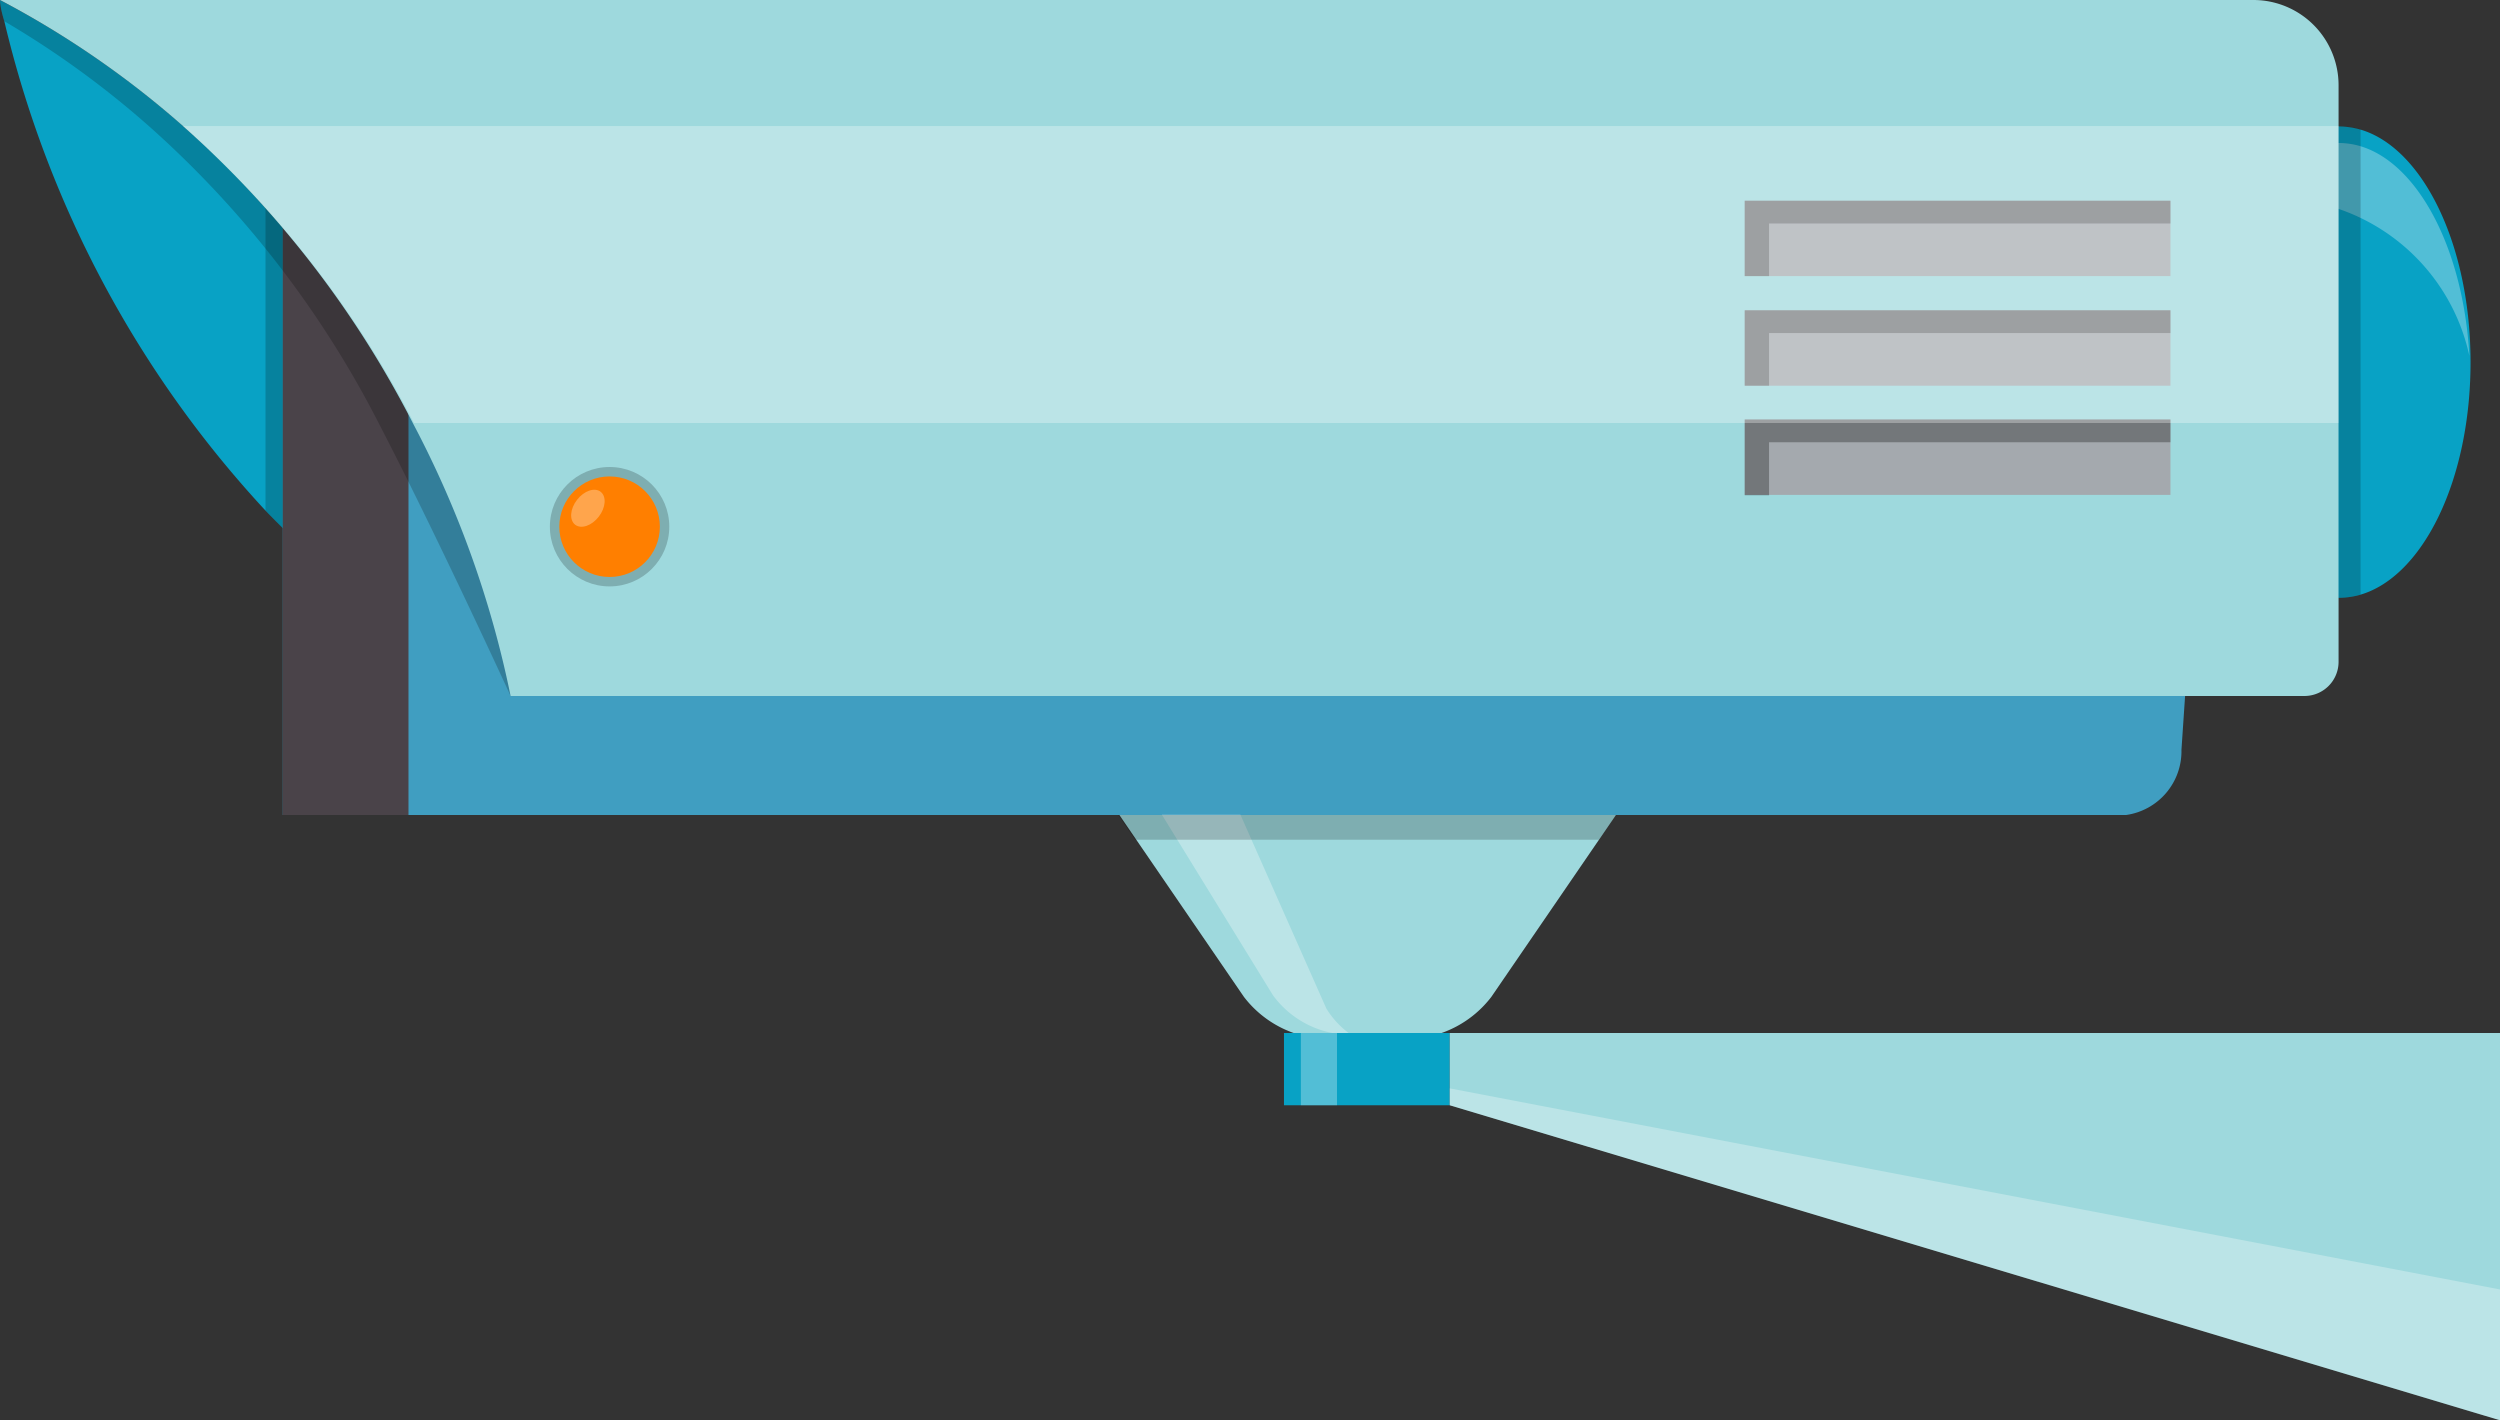 <svg xmlns="http://www.w3.org/2000/svg" viewBox="0 -0 63.65 36.16"><rect x="0" y="-0" width="63.65" height="36.16" fill="#333333" stroke="none"/><title>Depositphotos_103439008_04</title><g data-name="Layer 2"><path d="M62.9 9.22c0 3-1.21 5.45-2.8 5.92a2 2 0 0 1-.56.08c-1.86 0-3.36-2.69-3.36-6s1.5-6 3.36-6a2 2 0 0 1 .56.08c1.59.47 2.8 2.94 2.8 5.92z" fill="#08a2c5"/><path d="M58.64 5.19a3.6 3.6 0 0 1 .75.08 5.09 5.09 0 0 1 3.48 3.79c-.15-2.71-1.3-4.9-2.78-5.34a2 2 0 0 0-.56-.08 3 3 0 0 0-2.46 1.92 3.55 3.55 0 0 1 1.57-.37z" fill="#fff" opacity=".3"/><path d="M12 17.17a22.92 22.92 0 0 1-2-1.36A24 24 0 0 1 6.76 13 27.68 27.68 0 0 1 .11.54C0 .19 0 0 0 0a23.78 23.78 0 0 1 6.76 5.3A26 26 0 0 1 10 9.78a26.43 26.43 0 0 1 3 7.94c-.34-.18-.67-.36-1-.55z" fill="#08a2c5"/><path d="M54.13 20.75H7.2V1.58h49.52l-1.18 17.51a1.64 1.64 0 0 1-1.41 1.66z" fill="#409ec1"/><path d="M10 0v15.81A24 24 0 0 1 6.76 13V0z" opacity=".2"/><path fill="#4a4349" d="M7.2 1.58h3.2v19.17H7.2z"/><path d="M58.68 2.17v14.68a.87.87 0 0 1-.87.87H13s-1.87-4.08-3.36-6.95a25.86 25.86 0 0 0-5.85-7.56A23.61 23.61 0 0 0 .11.54C0 .19 0 0 0 0h56.51a2.17 2.17 0 0 1 2.17 2.17z" opacity=".2"/><path d="M59.54 2.17v14.68a.87.87 0 0 1-.87.87H13a25.93 25.93 0 0 0-2.49-6.95 25.89 25.89 0 0 0-5.85-7.56A23.77 23.77 0 0 0 0 0h57.38a2.17 2.17 0 0 1 2.16 2.17z" fill="#9ed9dd"/><path d="M41.14 20.75l-.43.63-2.74 4a2.74 2.74 0 0 1-2 1.07h-2.3a2.74 2.74 0 0 1-2-1.07l-2.74-4-.43-.63z" fill="#9ed9dd"/><path fill="#a4a9ae" d="M44.42 5.11h10.84v1.92H44.42z"/><path opacity=".3" d="M45.04 5.69h10.22v-.58H44.42v1.92h.62V5.69z"/><path fill="#a4a9ae" d="M44.42 7.9h10.84v1.92H44.42z"/><path opacity=".3" d="M45.04 8.48h10.22V7.9H44.42v1.92h.62V8.48z"/><path fill="#a4a9ae" d="M44.42 10.68h10.84v1.92H44.42z"/><path opacity=".3" d="M45.04 11.26h10.22v-.58H44.42v1.93h.62v-1.35z"/><path d="M33.77 25.68l-2.19-4.94h-2l2.83 4.6a2.46 2.46 0 0 0 1.81 1h.17a2.29 2.29 0 0 1-.62-.66z" fill="#fff" opacity=".3"/><path fill="#08a2c5" d="M32.69 26.3h4.22v1.84h-4.22z"/><path fill="#fff" opacity=".3" d="M33.12 26.3h.92v1.84h-.92z"/><path fill="#9ed9dd" d="M36.91 26.3h26.74v9.86l-26.74-8.02V26.3z"/><path fill="#fff" opacity=".3" d="M36.91 28.14l26.74 8.02v-3.33l-26.74-5.12v.43z"/><path d="M59.54 3.21v7.56h-49a25.89 25.89 0 0 0-5.88-7.56z" fill="#fff" opacity=".3"/><path opacity=".2" d="M41.14 20.75l-.43.63H28.9l-.43-.63h12.67z"/><path d="M60.1 3.29v11.85a2 2 0 0 1-.56.08v-12a2 2 0 0 1 .56.07z" opacity=".2"/><circle cx="15.52" cy="13.41" r="1.52" opacity=".2"/><circle cx="15.52" cy="13.41" r="1.28" fill="#ff7f00"/><ellipse cx="14.96" cy="12.94" rx=".53" ry=".35" transform="rotate(-52.29 14.964 12.932)" fill="#fff" opacity=".3"/></g></svg>